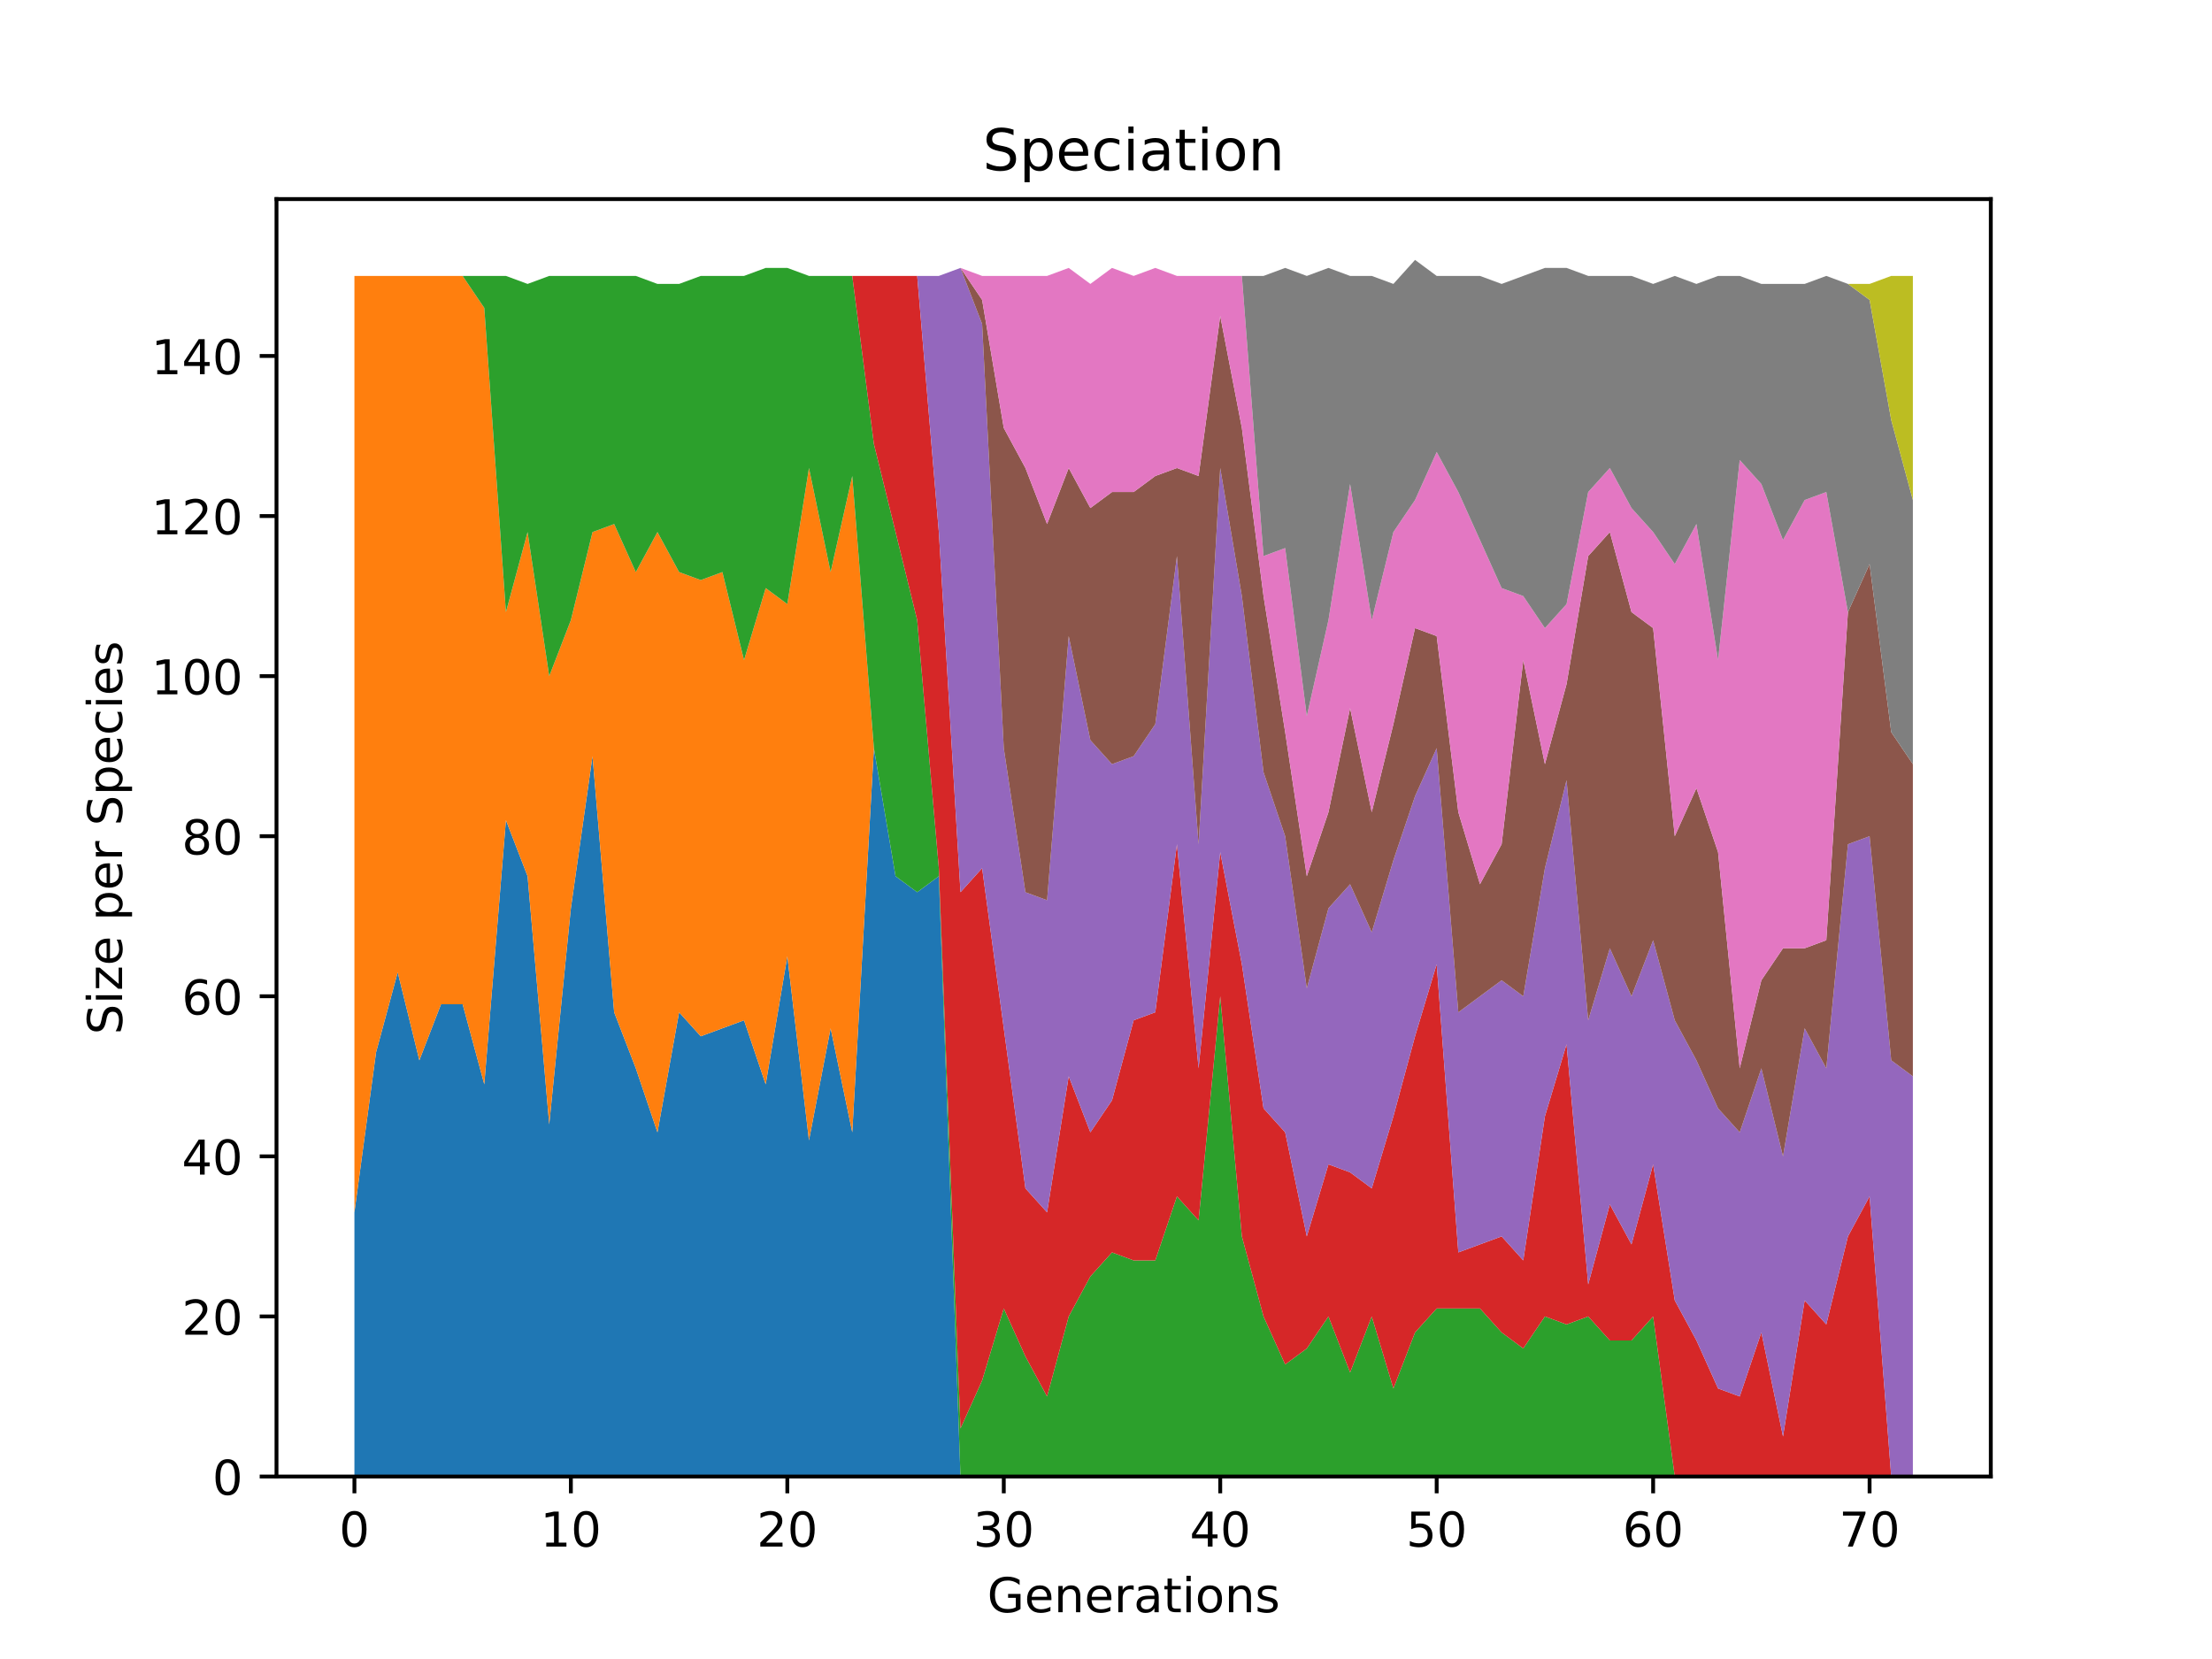 <?xml version="1.0" encoding="utf-8" standalone="no"?>
<!DOCTYPE svg PUBLIC "-//W3C//DTD SVG 1.1//EN"
  "http://www.w3.org/Graphics/SVG/1.1/DTD/svg11.dtd">
<!-- Created with matplotlib (https://matplotlib.org/) -->
<svg height="345.6pt" version="1.1" viewBox="0 0 460.8 345.6" width="460.8pt" xmlns="http://www.w3.org/2000/svg" xmlns:xlink="http://www.w3.org/1999/xlink">
 <defs>
  <style type="text/css">
*{stroke-linecap:butt;stroke-linejoin:round;}
  </style>
 </defs>
 <g id="figure_1">
  <g id="patch_1">
   <path d="M 0 345.6 
L 460.8 345.6 
L 460.8 0 
L 0 0 
z
" style="fill:#ffffff;"/>
  </g>
  <g id="axes_1">
   <g id="patch_2">
    <path d="M 57.6 307.584 
L 414.72 307.584 
L 414.72 41.472 
L 57.6 41.472 
z
" style="fill:#ffffff;"/>
   </g>
   <g id="PolyCollection_1">
    <path clip-path="url(#p5825684cf9)" d="M 73.833 252.561 
L 73.833 307.584 
L 78.342 307.584 
L 82.851 307.584 
L 87.36 307.584 
L 91.869 307.584 
L 96.378 307.584 
L 100.887 307.584 
L 105.396 307.584 
L 109.905 307.584 
L 114.415 307.584 
L 118.924 307.584 
L 123.433 307.584 
L 127.942 307.584 
L 132.451 307.584 
L 136.96 307.584 
L 141.469 307.584 
L 145.978 307.584 
L 150.487 307.584 
L 154.996 307.584 
L 159.505 307.584 
L 164.015 307.584 
L 168.524 307.584 
L 173.033 307.584 
L 177.542 307.584 
L 182.051 307.584 
L 186.56 307.584 
L 191.069 307.584 
L 195.578 307.584 
L 200.087 307.584 
L 204.596 307.584 
L 209.105 307.584 
L 213.615 307.584 
L 218.124 307.584 
L 222.633 307.584 
L 227.142 307.584 
L 231.651 307.584 
L 236.16 307.584 
L 240.669 307.584 
L 245.178 307.584 
L 249.687 307.584 
L 254.196 307.584 
L 258.705 307.584 
L 263.215 307.584 
L 267.724 307.584 
L 272.233 307.584 
L 276.742 307.584 
L 281.251 307.584 
L 285.76 307.584 
L 290.269 307.584 
L 294.778 307.584 
L 299.287 307.584 
L 303.796 307.584 
L 308.305 307.584 
L 312.815 307.584 
L 317.324 307.584 
L 321.833 307.584 
L 326.342 307.584 
L 330.851 307.584 
L 335.36 307.584 
L 339.869 307.584 
L 344.378 307.584 
L 348.887 307.584 
L 353.396 307.584 
L 357.905 307.584 
L 362.415 307.584 
L 366.924 307.584 
L 371.433 307.584 
L 375.942 307.584 
L 380.451 307.584 
L 384.96 307.584 
L 389.469 307.584 
L 393.978 307.584 
L 398.487 307.584 
L 398.487 307.584 
L 398.487 307.584 
L 393.978 307.584 
L 389.469 307.584 
L 384.96 307.584 
L 380.451 307.584 
L 375.942 307.584 
L 371.433 307.584 
L 366.924 307.584 
L 362.415 307.584 
L 357.905 307.584 
L 353.396 307.584 
L 348.887 307.584 
L 344.378 307.584 
L 339.869 307.584 
L 335.36 307.584 
L 330.851 307.584 
L 326.342 307.584 
L 321.833 307.584 
L 317.324 307.584 
L 312.815 307.584 
L 308.305 307.584 
L 303.796 307.584 
L 299.287 307.584 
L 294.778 307.584 
L 290.269 307.584 
L 285.76 307.584 
L 281.251 307.584 
L 276.742 307.584 
L 272.233 307.584 
L 267.724 307.584 
L 263.215 307.584 
L 258.705 307.584 
L 254.196 307.584 
L 249.687 307.584 
L 245.178 307.584 
L 240.669 307.584 
L 236.16 307.584 
L 231.651 307.584 
L 227.142 307.584 
L 222.633 307.584 
L 218.124 307.584 
L 213.615 307.584 
L 209.105 307.584 
L 204.596 307.584 
L 200.087 307.584 
L 195.578 182.531 
L 191.069 185.866 
L 186.56 182.531 
L 182.051 155.853 
L 177.542 235.887 
L 173.033 214.211 
L 168.524 237.555 
L 164.015 199.205 
L 159.505 225.883 
L 154.996 212.544 
L 150.487 214.211 
L 145.978 215.879 
L 141.469 210.877 
L 136.96 235.887 
L 132.451 222.548 
L 127.942 210.877 
L 123.433 157.521 
L 118.924 189.201 
L 114.415 234.22 
L 109.905 182.531 
L 105.396 170.86 
L 100.887 225.883 
L 96.378 209.209 
L 91.869 209.209 
L 87.36 220.881 
L 82.851 202.54 
L 78.342 219.213 
L 73.833 252.561 
z
" style="fill:#1f77b4;"/>
   </g>
   <g id="PolyCollection_2">
    <path clip-path="url(#p5825684cf9)" d="M 73.833 57.479 
L 73.833 252.561 
L 78.342 219.213 
L 82.851 202.54 
L 87.36 220.881 
L 91.869 209.209 
L 96.378 209.209 
L 100.887 225.883 
L 105.396 170.86 
L 109.905 182.531 
L 114.415 234.22 
L 118.924 189.201 
L 123.433 157.521 
L 127.942 210.877 
L 132.451 222.548 
L 136.96 235.887 
L 141.469 210.877 
L 145.978 215.879 
L 150.487 214.211 
L 154.996 212.544 
L 159.505 225.883 
L 164.015 199.205 
L 168.524 237.555 
L 173.033 214.211 
L 177.542 235.887 
L 182.051 155.853 
L 186.56 182.531 
L 191.069 185.866 
L 195.578 182.531 
L 200.087 307.584 
L 204.596 307.584 
L 209.105 307.584 
L 213.615 307.584 
L 218.124 307.584 
L 222.633 307.584 
L 227.142 307.584 
L 231.651 307.584 
L 236.16 307.584 
L 240.669 307.584 
L 245.178 307.584 
L 249.687 307.584 
L 254.196 307.584 
L 258.705 307.584 
L 263.215 307.584 
L 267.724 307.584 
L 272.233 307.584 
L 276.742 307.584 
L 281.251 307.584 
L 285.76 307.584 
L 290.269 307.584 
L 294.778 307.584 
L 299.287 307.584 
L 303.796 307.584 
L 308.305 307.584 
L 312.815 307.584 
L 317.324 307.584 
L 321.833 307.584 
L 326.342 307.584 
L 330.851 307.584 
L 335.36 307.584 
L 339.869 307.584 
L 344.378 307.584 
L 348.887 307.584 
L 353.396 307.584 
L 357.905 307.584 
L 362.415 307.584 
L 366.924 307.584 
L 371.433 307.584 
L 375.942 307.584 
L 380.451 307.584 
L 384.96 307.584 
L 389.469 307.584 
L 393.978 307.584 
L 398.487 307.584 
L 398.487 307.584 
L 398.487 307.584 
L 393.978 307.584 
L 389.469 307.584 
L 384.96 307.584 
L 380.451 307.584 
L 375.942 307.584 
L 371.433 307.584 
L 366.924 307.584 
L 362.415 307.584 
L 357.905 307.584 
L 353.396 307.584 
L 348.887 307.584 
L 344.378 307.584 
L 339.869 307.584 
L 335.36 307.584 
L 330.851 307.584 
L 326.342 307.584 
L 321.833 307.584 
L 317.324 307.584 
L 312.815 307.584 
L 308.305 307.584 
L 303.796 307.584 
L 299.287 307.584 
L 294.778 307.584 
L 290.269 307.584 
L 285.76 307.584 
L 281.251 307.584 
L 276.742 307.584 
L 272.233 307.584 
L 267.724 307.584 
L 263.215 307.584 
L 258.705 307.584 
L 254.196 307.584 
L 249.687 307.584 
L 245.178 307.584 
L 240.669 307.584 
L 236.16 307.584 
L 231.651 307.584 
L 227.142 307.584 
L 222.633 307.584 
L 218.124 307.584 
L 213.615 307.584 
L 209.105 307.584 
L 204.596 307.584 
L 200.087 307.584 
L 195.578 182.531 
L 191.069 185.866 
L 186.56 182.531 
L 182.051 155.853 
L 177.542 99.163 
L 173.033 119.171 
L 168.524 97.496 
L 164.015 125.841 
L 159.505 122.506 
L 154.996 137.512 
L 150.487 119.171 
L 145.978 120.839 
L 141.469 119.171 
L 136.96 110.835 
L 132.451 119.171 
L 127.942 109.167 
L 123.433 110.835 
L 118.924 129.176 
L 114.415 140.847 
L 109.905 110.835 
L 105.396 127.508 
L 100.887 64.148 
L 96.378 57.479 
L 91.869 57.479 
L 87.36 57.479 
L 82.851 57.479 
L 78.342 57.479 
L 73.833 57.479 
z
" style="fill:#ff7f0e;"/>
   </g>
   <g id="PolyCollection_3">
    <path clip-path="url(#p5825684cf9)" d="M 73.833 57.479 
L 73.833 57.479 
L 78.342 57.479 
L 82.851 57.479 
L 87.36 57.479 
L 91.869 57.479 
L 96.378 57.479 
L 100.887 64.148 
L 105.396 127.508 
L 109.905 110.835 
L 114.415 140.847 
L 118.924 129.176 
L 123.433 110.835 
L 127.942 109.167 
L 132.451 119.171 
L 136.96 110.835 
L 141.469 119.171 
L 145.978 120.839 
L 150.487 119.171 
L 154.996 137.512 
L 159.505 122.506 
L 164.015 125.841 
L 168.524 97.496 
L 173.033 119.171 
L 177.542 99.163 
L 182.051 155.853 
L 186.56 182.531 
L 191.069 185.866 
L 195.578 182.531 
L 200.087 307.584 
L 204.596 307.584 
L 209.105 307.584 
L 213.615 307.584 
L 218.124 307.584 
L 222.633 307.584 
L 227.142 307.584 
L 231.651 307.584 
L 236.16 307.584 
L 240.669 307.584 
L 245.178 307.584 
L 249.687 307.584 
L 254.196 307.584 
L 258.705 307.584 
L 263.215 307.584 
L 267.724 307.584 
L 272.233 307.584 
L 276.742 307.584 
L 281.251 307.584 
L 285.76 307.584 
L 290.269 307.584 
L 294.778 307.584 
L 299.287 307.584 
L 303.796 307.584 
L 308.305 307.584 
L 312.815 307.584 
L 317.324 307.584 
L 321.833 307.584 
L 326.342 307.584 
L 330.851 307.584 
L 335.36 307.584 
L 339.869 307.584 
L 344.378 307.584 
L 348.887 307.584 
L 353.396 307.584 
L 357.905 307.584 
L 362.415 307.584 
L 366.924 307.584 
L 371.433 307.584 
L 375.942 307.584 
L 380.451 307.584 
L 384.96 307.584 
L 389.469 307.584 
L 393.978 307.584 
L 398.487 307.584 
L 398.487 307.584 
L 398.487 307.584 
L 393.978 307.584 
L 389.469 307.584 
L 384.96 307.584 
L 380.451 307.584 
L 375.942 307.584 
L 371.433 307.584 
L 366.924 307.584 
L 362.415 307.584 
L 357.905 307.584 
L 353.396 307.584 
L 348.887 307.584 
L 344.378 274.237 
L 339.869 279.239 
L 335.36 279.239 
L 330.851 274.237 
L 326.342 275.904 
L 321.833 274.237 
L 317.324 280.906 
L 312.815 277.571 
L 308.305 272.569 
L 303.796 272.569 
L 299.287 272.569 
L 294.778 277.571 
L 290.269 289.243 
L 285.76 274.237 
L 281.251 285.908 
L 276.742 274.237 
L 272.233 280.906 
L 267.724 284.241 
L 263.215 274.237 
L 258.705 257.563 
L 254.196 207.542 
L 249.687 254.228 
L 245.178 249.226 
L 240.669 262.565 
L 236.16 262.565 
L 231.651 260.898 
L 227.142 265.9 
L 222.633 274.237 
L 218.124 290.91 
L 213.615 282.573 
L 209.105 272.569 
L 204.596 287.576 
L 200.087 297.58 
L 195.578 180.864 
L 191.069 129.176 
L 186.56 110.835 
L 182.051 92.493 
L 177.542 57.479 
L 173.033 57.479 
L 168.524 57.479 
L 164.015 55.811 
L 159.505 55.811 
L 154.996 57.479 
L 150.487 57.479 
L 145.978 57.479 
L 141.469 59.146 
L 136.96 59.146 
L 132.451 57.479 
L 127.942 57.479 
L 123.433 57.479 
L 118.924 57.479 
L 114.415 57.479 
L 109.905 59.146 
L 105.396 57.479 
L 100.887 57.479 
L 96.378 57.479 
L 91.869 57.479 
L 87.36 57.479 
L 82.851 57.479 
L 78.342 57.479 
L 73.833 57.479 
z
" style="fill:#2ca02c;"/>
   </g>
   <g id="PolyCollection_4">
    <path clip-path="url(#p5825684cf9)" d="M 73.833 57.479 
L 73.833 57.479 
L 78.342 57.479 
L 82.851 57.479 
L 87.36 57.479 
L 91.869 57.479 
L 96.378 57.479 
L 100.887 57.479 
L 105.396 57.479 
L 109.905 59.146 
L 114.415 57.479 
L 118.924 57.479 
L 123.433 57.479 
L 127.942 57.479 
L 132.451 57.479 
L 136.96 59.146 
L 141.469 59.146 
L 145.978 57.479 
L 150.487 57.479 
L 154.996 57.479 
L 159.505 55.811 
L 164.015 55.811 
L 168.524 57.479 
L 173.033 57.479 
L 177.542 57.479 
L 182.051 92.493 
L 186.56 110.835 
L 191.069 129.176 
L 195.578 180.864 
L 200.087 297.58 
L 204.596 287.576 
L 209.105 272.569 
L 213.615 282.573 
L 218.124 290.91 
L 222.633 274.237 
L 227.142 265.9 
L 231.651 260.898 
L 236.16 262.565 
L 240.669 262.565 
L 245.178 249.226 
L 249.687 254.228 
L 254.196 207.542 
L 258.705 257.563 
L 263.215 274.237 
L 267.724 284.241 
L 272.233 280.906 
L 276.742 274.237 
L 281.251 285.908 
L 285.76 274.237 
L 290.269 289.243 
L 294.778 277.571 
L 299.287 272.569 
L 303.796 272.569 
L 308.305 272.569 
L 312.815 277.571 
L 317.324 280.906 
L 321.833 274.237 
L 326.342 275.904 
L 330.851 274.237 
L 335.36 279.239 
L 339.869 279.239 
L 344.378 274.237 
L 348.887 307.584 
L 353.396 307.584 
L 357.905 307.584 
L 362.415 307.584 
L 366.924 307.584 
L 371.433 307.584 
L 375.942 307.584 
L 380.451 307.584 
L 384.96 307.584 
L 389.469 307.584 
L 393.978 307.584 
L 398.487 307.584 
L 398.487 307.584 
L 398.487 307.584 
L 393.978 307.584 
L 389.469 249.226 
L 384.96 257.563 
L 380.451 275.904 
L 375.942 270.902 
L 371.433 299.247 
L 366.924 277.571 
L 362.415 290.91 
L 357.905 289.243 
L 353.396 279.239 
L 348.887 270.902 
L 344.378 242.557 
L 339.869 259.23 
L 335.36 250.893 
L 330.851 267.567 
L 326.342 217.546 
L 321.833 232.552 
L 317.324 262.565 
L 312.815 257.563 
L 308.305 259.23 
L 303.796 260.898 
L 299.287 200.872 
L 294.778 215.879 
L 290.269 232.552 
L 285.76 247.559 
L 281.251 244.224 
L 276.742 242.557 
L 272.233 257.563 
L 267.724 235.887 
L 263.215 230.885 
L 258.705 200.872 
L 254.196 177.529 
L 249.687 222.548 
L 245.178 175.862 
L 240.669 210.877 
L 236.16 212.544 
L 231.651 229.218 
L 227.142 235.887 
L 222.633 224.216 
L 218.124 252.561 
L 213.615 247.559 
L 209.105 214.211 
L 204.596 180.864 
L 200.087 185.866 
L 195.578 110.835 
L 191.069 57.479 
L 186.56 57.479 
L 182.051 57.479 
L 177.542 57.479 
L 173.033 57.479 
L 168.524 57.479 
L 164.015 55.811 
L 159.505 55.811 
L 154.996 57.479 
L 150.487 57.479 
L 145.978 57.479 
L 141.469 59.146 
L 136.96 59.146 
L 132.451 57.479 
L 127.942 57.479 
L 123.433 57.479 
L 118.924 57.479 
L 114.415 57.479 
L 109.905 59.146 
L 105.396 57.479 
L 100.887 57.479 
L 96.378 57.479 
L 91.869 57.479 
L 87.36 57.479 
L 82.851 57.479 
L 78.342 57.479 
L 73.833 57.479 
z
" style="fill:#d62728;"/>
   </g>
   <g id="PolyCollection_5">
    <path clip-path="url(#p5825684cf9)" d="M 73.833 57.479 
L 73.833 57.479 
L 78.342 57.479 
L 82.851 57.479 
L 87.36 57.479 
L 91.869 57.479 
L 96.378 57.479 
L 100.887 57.479 
L 105.396 57.479 
L 109.905 59.146 
L 114.415 57.479 
L 118.924 57.479 
L 123.433 57.479 
L 127.942 57.479 
L 132.451 57.479 
L 136.96 59.146 
L 141.469 59.146 
L 145.978 57.479 
L 150.487 57.479 
L 154.996 57.479 
L 159.505 55.811 
L 164.015 55.811 
L 168.524 57.479 
L 173.033 57.479 
L 177.542 57.479 
L 182.051 57.479 
L 186.56 57.479 
L 191.069 57.479 
L 195.578 110.835 
L 200.087 185.866 
L 204.596 180.864 
L 209.105 214.211 
L 213.615 247.559 
L 218.124 252.561 
L 222.633 224.216 
L 227.142 235.887 
L 231.651 229.218 
L 236.16 212.544 
L 240.669 210.877 
L 245.178 175.862 
L 249.687 222.548 
L 254.196 177.529 
L 258.705 200.872 
L 263.215 230.885 
L 267.724 235.887 
L 272.233 257.563 
L 276.742 242.557 
L 281.251 244.224 
L 285.76 247.559 
L 290.269 232.552 
L 294.778 215.879 
L 299.287 200.872 
L 303.796 260.898 
L 308.305 259.23 
L 312.815 257.563 
L 317.324 262.565 
L 321.833 232.552 
L 326.342 217.546 
L 330.851 267.567 
L 335.36 250.893 
L 339.869 259.23 
L 344.378 242.557 
L 348.887 270.902 
L 353.396 279.239 
L 357.905 289.243 
L 362.415 290.91 
L 366.924 277.571 
L 371.433 299.247 
L 375.942 270.902 
L 380.451 275.904 
L 384.96 257.563 
L 389.469 249.226 
L 393.978 307.584 
L 398.487 307.584 
L 398.487 224.216 
L 398.487 224.216 
L 393.978 220.881 
L 389.469 174.195 
L 384.96 175.862 
L 380.451 222.548 
L 375.942 214.211 
L 371.433 240.889 
L 366.924 222.548 
L 362.415 235.887 
L 357.905 230.885 
L 353.396 220.881 
L 348.887 212.544 
L 344.378 195.87 
L 339.869 207.542 
L 335.36 197.538 
L 330.851 212.544 
L 326.342 162.523 
L 321.833 180.864 
L 317.324 207.542 
L 312.815 204.207 
L 308.305 207.542 
L 303.796 210.877 
L 299.287 155.853 
L 294.778 165.858 
L 290.269 179.197 
L 285.76 194.203 
L 281.251 184.199 
L 276.742 189.201 
L 272.233 205.875 
L 267.724 174.195 
L 263.215 160.856 
L 258.705 124.173 
L 254.196 97.496 
L 249.687 175.862 
L 245.178 115.837 
L 240.669 150.851 
L 236.16 157.521 
L 231.651 159.188 
L 227.142 154.186 
L 222.633 132.51 
L 218.124 187.533 
L 213.615 185.866 
L 209.105 155.853 
L 204.596 67.483 
L 200.087 55.811 
L 195.578 57.479 
L 191.069 57.479 
L 186.56 57.479 
L 182.051 57.479 
L 177.542 57.479 
L 173.033 57.479 
L 168.524 57.479 
L 164.015 55.811 
L 159.505 55.811 
L 154.996 57.479 
L 150.487 57.479 
L 145.978 57.479 
L 141.469 59.146 
L 136.96 59.146 
L 132.451 57.479 
L 127.942 57.479 
L 123.433 57.479 
L 118.924 57.479 
L 114.415 57.479 
L 109.905 59.146 
L 105.396 57.479 
L 100.887 57.479 
L 96.378 57.479 
L 91.869 57.479 
L 87.36 57.479 
L 82.851 57.479 
L 78.342 57.479 
L 73.833 57.479 
z
" style="fill:#9467bd;"/>
   </g>
   <g id="PolyCollection_6">
    <path clip-path="url(#p5825684cf9)" d="M 73.833 57.479 
L 73.833 57.479 
L 78.342 57.479 
L 82.851 57.479 
L 87.36 57.479 
L 91.869 57.479 
L 96.378 57.479 
L 100.887 57.479 
L 105.396 57.479 
L 109.905 59.146 
L 114.415 57.479 
L 118.924 57.479 
L 123.433 57.479 
L 127.942 57.479 
L 132.451 57.479 
L 136.96 59.146 
L 141.469 59.146 
L 145.978 57.479 
L 150.487 57.479 
L 154.996 57.479 
L 159.505 55.811 
L 164.015 55.811 
L 168.524 57.479 
L 173.033 57.479 
L 177.542 57.479 
L 182.051 57.479 
L 186.56 57.479 
L 191.069 57.479 
L 195.578 57.479 
L 200.087 55.811 
L 204.596 67.483 
L 209.105 155.853 
L 213.615 185.866 
L 218.124 187.533 
L 222.633 132.51 
L 227.142 154.186 
L 231.651 159.188 
L 236.16 157.521 
L 240.669 150.851 
L 245.178 115.837 
L 249.687 175.862 
L 254.196 97.496 
L 258.705 124.173 
L 263.215 160.856 
L 267.724 174.195 
L 272.233 205.875 
L 276.742 189.201 
L 281.251 184.199 
L 285.76 194.203 
L 290.269 179.197 
L 294.778 165.858 
L 299.287 155.853 
L 303.796 210.877 
L 308.305 207.542 
L 312.815 204.207 
L 317.324 207.542 
L 321.833 180.864 
L 326.342 162.523 
L 330.851 212.544 
L 335.36 197.538 
L 339.869 207.542 
L 344.378 195.87 
L 348.887 212.544 
L 353.396 220.881 
L 357.905 230.885 
L 362.415 235.887 
L 366.924 222.548 
L 371.433 240.889 
L 375.942 214.211 
L 380.451 222.548 
L 384.96 175.862 
L 389.469 174.195 
L 393.978 220.881 
L 398.487 224.216 
L 398.487 159.188 
L 398.487 159.188 
L 393.978 152.519 
L 389.469 117.504 
L 384.96 127.508 
L 380.451 195.87 
L 375.942 197.538 
L 371.433 197.538 
L 366.924 204.207 
L 362.415 222.548 
L 357.905 177.529 
L 353.396 164.19 
L 348.887 174.195 
L 344.378 130.843 
L 339.869 127.508 
L 335.36 110.835 
L 330.851 115.837 
L 326.342 142.515 
L 321.833 159.188 
L 317.324 137.512 
L 312.815 175.862 
L 308.305 184.199 
L 303.796 169.192 
L 299.287 132.51 
L 294.778 130.843 
L 290.269 150.851 
L 285.76 169.192 
L 281.251 147.517 
L 276.742 169.192 
L 272.233 182.531 
L 267.724 152.519 
L 263.215 124.173 
L 258.705 89.159 
L 254.196 65.816 
L 249.687 99.163 
L 245.178 97.496 
L 240.669 99.163 
L 236.16 102.498 
L 231.651 102.498 
L 227.142 105.832 
L 222.633 97.496 
L 218.124 109.167 
L 213.615 97.496 
L 209.105 89.159 
L 204.596 62.481 
L 200.087 55.811 
L 195.578 57.479 
L 191.069 57.479 
L 186.56 57.479 
L 182.051 57.479 
L 177.542 57.479 
L 173.033 57.479 
L 168.524 57.479 
L 164.015 55.811 
L 159.505 55.811 
L 154.996 57.479 
L 150.487 57.479 
L 145.978 57.479 
L 141.469 59.146 
L 136.96 59.146 
L 132.451 57.479 
L 127.942 57.479 
L 123.433 57.479 
L 118.924 57.479 
L 114.415 57.479 
L 109.905 59.146 
L 105.396 57.479 
L 100.887 57.479 
L 96.378 57.479 
L 91.869 57.479 
L 87.36 57.479 
L 82.851 57.479 
L 78.342 57.479 
L 73.833 57.479 
z
" style="fill:#8c564b;"/>
   </g>
   <g id="PolyCollection_7">
    <path clip-path="url(#p5825684cf9)" d="M 73.833 57.479 
L 73.833 57.479 
L 78.342 57.479 
L 82.851 57.479 
L 87.36 57.479 
L 91.869 57.479 
L 96.378 57.479 
L 100.887 57.479 
L 105.396 57.479 
L 109.905 59.146 
L 114.415 57.479 
L 118.924 57.479 
L 123.433 57.479 
L 127.942 57.479 
L 132.451 57.479 
L 136.96 59.146 
L 141.469 59.146 
L 145.978 57.479 
L 150.487 57.479 
L 154.996 57.479 
L 159.505 55.811 
L 164.015 55.811 
L 168.524 57.479 
L 173.033 57.479 
L 177.542 57.479 
L 182.051 57.479 
L 186.56 57.479 
L 191.069 57.479 
L 195.578 57.479 
L 200.087 55.811 
L 204.596 62.481 
L 209.105 89.159 
L 213.615 97.496 
L 218.124 109.167 
L 222.633 97.496 
L 227.142 105.832 
L 231.651 102.498 
L 236.16 102.498 
L 240.669 99.163 
L 245.178 97.496 
L 249.687 99.163 
L 254.196 65.816 
L 258.705 89.159 
L 263.215 124.173 
L 267.724 152.519 
L 272.233 182.531 
L 276.742 169.192 
L 281.251 147.517 
L 285.76 169.192 
L 290.269 150.851 
L 294.778 130.843 
L 299.287 132.51 
L 303.796 169.192 
L 308.305 184.199 
L 312.815 175.862 
L 317.324 137.512 
L 321.833 159.188 
L 326.342 142.515 
L 330.851 115.837 
L 335.36 110.835 
L 339.869 127.508 
L 344.378 130.843 
L 348.887 174.195 
L 353.396 164.19 
L 357.905 177.529 
L 362.415 222.548 
L 366.924 204.207 
L 371.433 197.538 
L 375.942 197.538 
L 380.451 195.87 
L 384.96 127.508 
L 389.469 117.504 
L 393.978 152.519 
L 398.487 159.188 
L 398.487 159.188 
L 398.487 159.188 
L 393.978 152.519 
L 389.469 117.504 
L 384.96 127.508 
L 380.451 102.498 
L 375.942 104.165 
L 371.433 112.502 
L 366.924 100.83 
L 362.415 95.828 
L 357.905 137.512 
L 353.396 109.167 
L 348.887 117.504 
L 344.378 110.835 
L 339.869 105.832 
L 335.36 97.496 
L 330.851 102.498 
L 326.342 125.841 
L 321.833 130.843 
L 317.324 124.173 
L 312.815 122.506 
L 308.305 112.502 
L 303.796 102.498 
L 299.287 94.161 
L 294.778 104.165 
L 290.269 110.835 
L 285.76 129.176 
L 281.251 100.83 
L 276.742 129.176 
L 272.233 149.184 
L 267.724 114.169 
L 263.215 115.837 
L 258.705 57.479 
L 254.196 57.479 
L 249.687 57.479 
L 245.178 57.479 
L 240.669 55.811 
L 236.16 57.479 
L 231.651 55.811 
L 227.142 59.146 
L 222.633 55.811 
L 218.124 57.479 
L 213.615 57.479 
L 209.105 57.479 
L 204.596 57.479 
L 200.087 55.811 
L 195.578 57.479 
L 191.069 57.479 
L 186.56 57.479 
L 182.051 57.479 
L 177.542 57.479 
L 173.033 57.479 
L 168.524 57.479 
L 164.015 55.811 
L 159.505 55.811 
L 154.996 57.479 
L 150.487 57.479 
L 145.978 57.479 
L 141.469 59.146 
L 136.96 59.146 
L 132.451 57.479 
L 127.942 57.479 
L 123.433 57.479 
L 118.924 57.479 
L 114.415 57.479 
L 109.905 59.146 
L 105.396 57.479 
L 100.887 57.479 
L 96.378 57.479 
L 91.869 57.479 
L 87.36 57.479 
L 82.851 57.479 
L 78.342 57.479 
L 73.833 57.479 
z
" style="fill:#e377c2;"/>
   </g>
   <g id="PolyCollection_8">
    <path clip-path="url(#p5825684cf9)" d="M 73.833 57.479 
L 73.833 57.479 
L 78.342 57.479 
L 82.851 57.479 
L 87.36 57.479 
L 91.869 57.479 
L 96.378 57.479 
L 100.887 57.479 
L 105.396 57.479 
L 109.905 59.146 
L 114.415 57.479 
L 118.924 57.479 
L 123.433 57.479 
L 127.942 57.479 
L 132.451 57.479 
L 136.96 59.146 
L 141.469 59.146 
L 145.978 57.479 
L 150.487 57.479 
L 154.996 57.479 
L 159.505 55.811 
L 164.015 55.811 
L 168.524 57.479 
L 173.033 57.479 
L 177.542 57.479 
L 182.051 57.479 
L 186.56 57.479 
L 191.069 57.479 
L 195.578 57.479 
L 200.087 55.811 
L 204.596 57.479 
L 209.105 57.479 
L 213.615 57.479 
L 218.124 57.479 
L 222.633 55.811 
L 227.142 59.146 
L 231.651 55.811 
L 236.16 57.479 
L 240.669 55.811 
L 245.178 57.479 
L 249.687 57.479 
L 254.196 57.479 
L 258.705 57.479 
L 263.215 115.837 
L 267.724 114.169 
L 272.233 149.184 
L 276.742 129.176 
L 281.251 100.83 
L 285.76 129.176 
L 290.269 110.835 
L 294.778 104.165 
L 299.287 94.161 
L 303.796 102.498 
L 308.305 112.502 
L 312.815 122.506 
L 317.324 124.173 
L 321.833 130.843 
L 326.342 125.841 
L 330.851 102.498 
L 335.36 97.496 
L 339.869 105.832 
L 344.378 110.835 
L 348.887 117.504 
L 353.396 109.167 
L 357.905 137.512 
L 362.415 95.828 
L 366.924 100.83 
L 371.433 112.502 
L 375.942 104.165 
L 380.451 102.498 
L 384.96 127.508 
L 389.469 117.504 
L 393.978 152.519 
L 398.487 159.188 
L 398.487 104.165 
L 398.487 104.165 
L 393.978 87.491 
L 389.469 62.481 
L 384.96 59.146 
L 380.451 57.479 
L 375.942 59.146 
L 371.433 59.146 
L 366.924 59.146 
L 362.415 57.479 
L 357.905 57.479 
L 353.396 59.146 
L 348.887 57.479 
L 344.378 59.146 
L 339.869 57.479 
L 335.36 57.479 
L 330.851 57.479 
L 326.342 55.811 
L 321.833 55.811 
L 317.324 57.479 
L 312.815 59.146 
L 308.305 57.479 
L 303.796 57.479 
L 299.287 57.479 
L 294.778 54.144 
L 290.269 59.146 
L 285.76 57.479 
L 281.251 57.479 
L 276.742 55.811 
L 272.233 57.479 
L 267.724 55.811 
L 263.215 57.479 
L 258.705 57.479 
L 254.196 57.479 
L 249.687 57.479 
L 245.178 57.479 
L 240.669 55.811 
L 236.16 57.479 
L 231.651 55.811 
L 227.142 59.146 
L 222.633 55.811 
L 218.124 57.479 
L 213.615 57.479 
L 209.105 57.479 
L 204.596 57.479 
L 200.087 55.811 
L 195.578 57.479 
L 191.069 57.479 
L 186.56 57.479 
L 182.051 57.479 
L 177.542 57.479 
L 173.033 57.479 
L 168.524 57.479 
L 164.015 55.811 
L 159.505 55.811 
L 154.996 57.479 
L 150.487 57.479 
L 145.978 57.479 
L 141.469 59.146 
L 136.96 59.146 
L 132.451 57.479 
L 127.942 57.479 
L 123.433 57.479 
L 118.924 57.479 
L 114.415 57.479 
L 109.905 59.146 
L 105.396 57.479 
L 100.887 57.479 
L 96.378 57.479 
L 91.869 57.479 
L 87.36 57.479 
L 82.851 57.479 
L 78.342 57.479 
L 73.833 57.479 
z
" style="fill:#7f7f7f;"/>
   </g>
   <g id="PolyCollection_9">
    <path clip-path="url(#p5825684cf9)" d="M 73.833 57.479 
L 73.833 57.479 
L 78.342 57.479 
L 82.851 57.479 
L 87.36 57.479 
L 91.869 57.479 
L 96.378 57.479 
L 100.887 57.479 
L 105.396 57.479 
L 109.905 59.146 
L 114.415 57.479 
L 118.924 57.479 
L 123.433 57.479 
L 127.942 57.479 
L 132.451 57.479 
L 136.96 59.146 
L 141.469 59.146 
L 145.978 57.479 
L 150.487 57.479 
L 154.996 57.479 
L 159.505 55.811 
L 164.015 55.811 
L 168.524 57.479 
L 173.033 57.479 
L 177.542 57.479 
L 182.051 57.479 
L 186.56 57.479 
L 191.069 57.479 
L 195.578 57.479 
L 200.087 55.811 
L 204.596 57.479 
L 209.105 57.479 
L 213.615 57.479 
L 218.124 57.479 
L 222.633 55.811 
L 227.142 59.146 
L 231.651 55.811 
L 236.16 57.479 
L 240.669 55.811 
L 245.178 57.479 
L 249.687 57.479 
L 254.196 57.479 
L 258.705 57.479 
L 263.215 57.479 
L 267.724 55.811 
L 272.233 57.479 
L 276.742 55.811 
L 281.251 57.479 
L 285.76 57.479 
L 290.269 59.146 
L 294.778 54.144 
L 299.287 57.479 
L 303.796 57.479 
L 308.305 57.479 
L 312.815 59.146 
L 317.324 57.479 
L 321.833 55.811 
L 326.342 55.811 
L 330.851 57.479 
L 335.36 57.479 
L 339.869 57.479 
L 344.378 59.146 
L 348.887 57.479 
L 353.396 59.146 
L 357.905 57.479 
L 362.415 57.479 
L 366.924 59.146 
L 371.433 59.146 
L 375.942 59.146 
L 380.451 57.479 
L 384.96 59.146 
L 389.469 62.481 
L 393.978 87.491 
L 398.487 104.165 
L 398.487 57.479 
L 398.487 57.479 
L 393.978 57.479 
L 389.469 59.146 
L 384.96 59.146 
L 380.451 57.479 
L 375.942 59.146 
L 371.433 59.146 
L 366.924 59.146 
L 362.415 57.479 
L 357.905 57.479 
L 353.396 59.146 
L 348.887 57.479 
L 344.378 59.146 
L 339.869 57.479 
L 335.36 57.479 
L 330.851 57.479 
L 326.342 55.811 
L 321.833 55.811 
L 317.324 57.479 
L 312.815 59.146 
L 308.305 57.479 
L 303.796 57.479 
L 299.287 57.479 
L 294.778 54.144 
L 290.269 59.146 
L 285.76 57.479 
L 281.251 57.479 
L 276.742 55.811 
L 272.233 57.479 
L 267.724 55.811 
L 263.215 57.479 
L 258.705 57.479 
L 254.196 57.479 
L 249.687 57.479 
L 245.178 57.479 
L 240.669 55.811 
L 236.16 57.479 
L 231.651 55.811 
L 227.142 59.146 
L 222.633 55.811 
L 218.124 57.479 
L 213.615 57.479 
L 209.105 57.479 
L 204.596 57.479 
L 200.087 55.811 
L 195.578 57.479 
L 191.069 57.479 
L 186.56 57.479 
L 182.051 57.479 
L 177.542 57.479 
L 173.033 57.479 
L 168.524 57.479 
L 164.015 55.811 
L 159.505 55.811 
L 154.996 57.479 
L 150.487 57.479 
L 145.978 57.479 
L 141.469 59.146 
L 136.96 59.146 
L 132.451 57.479 
L 127.942 57.479 
L 123.433 57.479 
L 118.924 57.479 
L 114.415 57.479 
L 109.905 59.146 
L 105.396 57.479 
L 100.887 57.479 
L 96.378 57.479 
L 91.869 57.479 
L 87.36 57.479 
L 82.851 57.479 
L 78.342 57.479 
L 73.833 57.479 
z
" style="fill:#bcbd22;"/>
   </g>
   <g id="matplotlib.axis_1">
    <g id="xtick_1">
     <g id="line2d_1">
      <defs>
       <path d="M 0 0 
L 0 3.5 
" id="m98fc334a44" style="stroke:#000000;stroke-width:0.8;"/>
      </defs>
      <g>
       <use style="stroke:#000000;stroke-width:0.8;" x="73.833" xlink:href="#m98fc334a44" y="307.584"/>
      </g>
     </g>
     <g id="text_1">
      <!-- 0 -->
      <defs>
       <path d="M 31.781 66.406 
Q 24.172 66.406 20.328 58.906 
Q 16.5 51.422 16.5 36.375 
Q 16.5 21.391 20.328 13.891 
Q 24.172 6.391 31.781 6.391 
Q 39.453 6.391 43.281 13.891 
Q 47.125 21.391 47.125 36.375 
Q 47.125 51.422 43.281 58.906 
Q 39.453 66.406 31.781 66.406 
z
M 31.781 74.219 
Q 44.047 74.219 50.516 64.516 
Q 56.984 54.828 56.984 36.375 
Q 56.984 17.969 50.516 8.266 
Q 44.047 -1.422 31.781 -1.422 
Q 19.531 -1.422 13.062 8.266 
Q 6.594 17.969 6.594 36.375 
Q 6.594 54.828 13.062 64.516 
Q 19.531 74.219 31.781 74.219 
z
" id="DejaVuSans-48"/>
      </defs>
      <g transform="translate(70.651 322.182)scale(0.1 -0.1)">
       <use xlink:href="#DejaVuSans-48"/>
      </g>
     </g>
    </g>
    <g id="xtick_2">
     <g id="line2d_2">
      <g>
       <use style="stroke:#000000;stroke-width:0.8;" x="118.924" xlink:href="#m98fc334a44" y="307.584"/>
      </g>
     </g>
     <g id="text_2">
      <!-- 10 -->
      <defs>
       <path d="M 12.406 8.297 
L 28.516 8.297 
L 28.516 63.922 
L 10.984 60.406 
L 10.984 69.391 
L 28.422 72.906 
L 38.281 72.906 
L 38.281 8.297 
L 54.391 8.297 
L 54.391 0 
L 12.406 0 
z
" id="DejaVuSans-49"/>
      </defs>
      <g transform="translate(112.561 322.182)scale(0.1 -0.1)">
       <use xlink:href="#DejaVuSans-49"/>
       <use x="63.623" xlink:href="#DejaVuSans-48"/>
      </g>
     </g>
    </g>
    <g id="xtick_3">
     <g id="line2d_3">
      <g>
       <use style="stroke:#000000;stroke-width:0.8;" x="164.015" xlink:href="#m98fc334a44" y="307.584"/>
      </g>
     </g>
     <g id="text_3">
      <!-- 20 -->
      <defs>
       <path d="M 19.188 8.297 
L 53.609 8.297 
L 53.609 0 
L 7.328 0 
L 7.328 8.297 
Q 12.938 14.109 22.625 23.891 
Q 32.328 33.688 34.812 36.531 
Q 39.547 41.844 41.422 45.531 
Q 43.312 49.219 43.312 52.781 
Q 43.312 58.594 39.234 62.25 
Q 35.156 65.922 28.609 65.922 
Q 23.969 65.922 18.812 64.312 
Q 13.672 62.703 7.812 59.422 
L 7.812 69.391 
Q 13.766 71.781 18.938 73 
Q 24.125 74.219 28.422 74.219 
Q 39.75 74.219 46.484 68.547 
Q 53.219 62.891 53.219 53.422 
Q 53.219 48.922 51.531 44.891 
Q 49.859 40.875 45.406 35.406 
Q 44.188 33.984 37.641 27.219 
Q 31.109 20.453 19.188 8.297 
z
" id="DejaVuSans-50"/>
      </defs>
      <g transform="translate(157.652 322.182)scale(0.1 -0.1)">
       <use xlink:href="#DejaVuSans-50"/>
       <use x="63.623" xlink:href="#DejaVuSans-48"/>
      </g>
     </g>
    </g>
    <g id="xtick_4">
     <g id="line2d_4">
      <g>
       <use style="stroke:#000000;stroke-width:0.8;" x="209.105" xlink:href="#m98fc334a44" y="307.584"/>
      </g>
     </g>
     <g id="text_4">
      <!-- 30 -->
      <defs>
       <path d="M 40.578 39.312 
Q 47.656 37.797 51.625 33 
Q 55.609 28.219 55.609 21.188 
Q 55.609 10.406 48.188 4.484 
Q 40.766 -1.422 27.094 -1.422 
Q 22.516 -1.422 17.656 -0.516 
Q 12.797 0.391 7.625 2.203 
L 7.625 11.719 
Q 11.719 9.328 16.594 8.109 
Q 21.484 6.891 26.812 6.891 
Q 36.078 6.891 40.938 10.547 
Q 45.797 14.203 45.797 21.188 
Q 45.797 27.641 41.281 31.266 
Q 36.766 34.906 28.719 34.906 
L 20.219 34.906 
L 20.219 43.016 
L 29.109 43.016 
Q 36.375 43.016 40.234 45.922 
Q 44.094 48.828 44.094 54.297 
Q 44.094 59.906 40.109 62.906 
Q 36.141 65.922 28.719 65.922 
Q 24.656 65.922 20.016 65.031 
Q 15.375 64.156 9.812 62.312 
L 9.812 71.094 
Q 15.438 72.656 20.344 73.438 
Q 25.25 74.219 29.594 74.219 
Q 40.828 74.219 47.359 69.109 
Q 53.906 64.016 53.906 55.328 
Q 53.906 49.266 50.438 45.094 
Q 46.969 40.922 40.578 39.312 
z
" id="DejaVuSans-51"/>
      </defs>
      <g transform="translate(202.743 322.182)scale(0.1 -0.1)">
       <use xlink:href="#DejaVuSans-51"/>
       <use x="63.623" xlink:href="#DejaVuSans-48"/>
      </g>
     </g>
    </g>
    <g id="xtick_5">
     <g id="line2d_5">
      <g>
       <use style="stroke:#000000;stroke-width:0.8;" x="254.196" xlink:href="#m98fc334a44" y="307.584"/>
      </g>
     </g>
     <g id="text_5">
      <!-- 40 -->
      <defs>
       <path d="M 37.797 64.312 
L 12.891 25.391 
L 37.797 25.391 
z
M 35.203 72.906 
L 47.609 72.906 
L 47.609 25.391 
L 58.016 25.391 
L 58.016 17.188 
L 47.609 17.188 
L 47.609 0 
L 37.797 0 
L 37.797 17.188 
L 4.891 17.188 
L 4.891 26.703 
z
" id="DejaVuSans-52"/>
      </defs>
      <g transform="translate(247.834 322.182)scale(0.1 -0.1)">
       <use xlink:href="#DejaVuSans-52"/>
       <use x="63.623" xlink:href="#DejaVuSans-48"/>
      </g>
     </g>
    </g>
    <g id="xtick_6">
     <g id="line2d_6">
      <g>
       <use style="stroke:#000000;stroke-width:0.8;" x="299.287" xlink:href="#m98fc334a44" y="307.584"/>
      </g>
     </g>
     <g id="text_6">
      <!-- 50 -->
      <defs>
       <path d="M 10.797 72.906 
L 49.516 72.906 
L 49.516 64.594 
L 19.828 64.594 
L 19.828 46.734 
Q 21.969 47.469 24.109 47.828 
Q 26.266 48.188 28.422 48.188 
Q 40.625 48.188 47.75 41.5 
Q 54.891 34.812 54.891 23.391 
Q 54.891 11.625 47.562 5.094 
Q 40.234 -1.422 26.906 -1.422 
Q 22.312 -1.422 17.547 -0.641 
Q 12.797 0.141 7.719 1.703 
L 7.719 11.625 
Q 12.109 9.234 16.797 8.062 
Q 21.484 6.891 26.703 6.891 
Q 35.156 6.891 40.078 11.328 
Q 45.016 15.766 45.016 23.391 
Q 45.016 31 40.078 35.438 
Q 35.156 39.891 26.703 39.891 
Q 22.75 39.891 18.812 39.016 
Q 14.891 38.141 10.797 36.281 
z
" id="DejaVuSans-53"/>
      </defs>
      <g transform="translate(292.925 322.182)scale(0.1 -0.1)">
       <use xlink:href="#DejaVuSans-53"/>
       <use x="63.623" xlink:href="#DejaVuSans-48"/>
      </g>
     </g>
    </g>
    <g id="xtick_7">
     <g id="line2d_7">
      <g>
       <use style="stroke:#000000;stroke-width:0.8;" x="344.378" xlink:href="#m98fc334a44" y="307.584"/>
      </g>
     </g>
     <g id="text_7">
      <!-- 60 -->
      <defs>
       <path d="M 33.016 40.375 
Q 26.375 40.375 22.484 35.828 
Q 18.609 31.297 18.609 23.391 
Q 18.609 15.531 22.484 10.953 
Q 26.375 6.391 33.016 6.391 
Q 39.656 6.391 43.531 10.953 
Q 47.406 15.531 47.406 23.391 
Q 47.406 31.297 43.531 35.828 
Q 39.656 40.375 33.016 40.375 
z
M 52.594 71.297 
L 52.594 62.312 
Q 48.875 64.062 45.094 64.984 
Q 41.312 65.922 37.594 65.922 
Q 27.828 65.922 22.672 59.328 
Q 17.531 52.734 16.797 39.406 
Q 19.672 43.656 24.016 45.922 
Q 28.375 48.188 33.594 48.188 
Q 44.578 48.188 50.953 41.516 
Q 57.328 34.859 57.328 23.391 
Q 57.328 12.156 50.688 5.359 
Q 44.047 -1.422 33.016 -1.422 
Q 20.359 -1.422 13.672 8.266 
Q 6.984 17.969 6.984 36.375 
Q 6.984 53.656 15.188 63.938 
Q 23.391 74.219 37.203 74.219 
Q 40.922 74.219 44.703 73.484 
Q 48.484 72.75 52.594 71.297 
z
" id="DejaVuSans-54"/>
      </defs>
      <g transform="translate(338.016 322.182)scale(0.1 -0.1)">
       <use xlink:href="#DejaVuSans-54"/>
       <use x="63.623" xlink:href="#DejaVuSans-48"/>
      </g>
     </g>
    </g>
    <g id="xtick_8">
     <g id="line2d_8">
      <g>
       <use style="stroke:#000000;stroke-width:0.8;" x="389.469" xlink:href="#m98fc334a44" y="307.584"/>
      </g>
     </g>
     <g id="text_8">
      <!-- 70 -->
      <defs>
       <path d="M 8.203 72.906 
L 55.078 72.906 
L 55.078 68.703 
L 28.609 0 
L 18.312 0 
L 43.219 64.594 
L 8.203 64.594 
z
" id="DejaVuSans-55"/>
      </defs>
      <g transform="translate(383.107 322.182)scale(0.1 -0.1)">
       <use xlink:href="#DejaVuSans-55"/>
       <use x="63.623" xlink:href="#DejaVuSans-48"/>
      </g>
     </g>
    </g>
    <g id="text_9">
     <!-- Generations -->
     <defs>
      <path d="M 59.516 10.406 
L 59.516 29.984 
L 43.406 29.984 
L 43.406 38.094 
L 69.281 38.094 
L 69.281 6.781 
Q 63.578 2.734 56.688 0.656 
Q 49.812 -1.422 42 -1.422 
Q 24.906 -1.422 15.25 8.562 
Q 5.609 18.562 5.609 36.375 
Q 5.609 54.25 15.25 64.234 
Q 24.906 74.219 42 74.219 
Q 49.125 74.219 55.547 72.453 
Q 61.969 70.703 67.391 67.281 
L 67.391 56.781 
Q 61.922 61.422 55.766 63.766 
Q 49.609 66.109 42.828 66.109 
Q 29.438 66.109 22.719 58.641 
Q 16.016 51.172 16.016 36.375 
Q 16.016 21.625 22.719 14.156 
Q 29.438 6.688 42.828 6.688 
Q 48.047 6.688 52.141 7.594 
Q 56.25 8.5 59.516 10.406 
z
" id="DejaVuSans-71"/>
      <path d="M 56.203 29.594 
L 56.203 25.203 
L 14.891 25.203 
Q 15.484 15.922 20.484 11.062 
Q 25.484 6.203 34.422 6.203 
Q 39.594 6.203 44.453 7.469 
Q 49.312 8.734 54.109 11.281 
L 54.109 2.781 
Q 49.266 0.734 44.188 -0.344 
Q 39.109 -1.422 33.891 -1.422 
Q 20.797 -1.422 13.156 6.188 
Q 5.516 13.812 5.516 26.812 
Q 5.516 40.234 12.766 48.109 
Q 20.016 56 32.328 56 
Q 43.359 56 49.781 48.891 
Q 56.203 41.797 56.203 29.594 
z
M 47.219 32.234 
Q 47.125 39.594 43.094 43.984 
Q 39.062 48.391 32.422 48.391 
Q 24.906 48.391 20.391 44.141 
Q 15.875 39.891 15.188 32.172 
z
" id="DejaVuSans-101"/>
      <path d="M 54.891 33.016 
L 54.891 0 
L 45.906 0 
L 45.906 32.719 
Q 45.906 40.484 42.875 44.328 
Q 39.844 48.188 33.797 48.188 
Q 26.516 48.188 22.312 43.547 
Q 18.109 38.922 18.109 30.906 
L 18.109 0 
L 9.078 0 
L 9.078 54.688 
L 18.109 54.688 
L 18.109 46.188 
Q 21.344 51.125 25.703 53.562 
Q 30.078 56 35.797 56 
Q 45.219 56 50.047 50.172 
Q 54.891 44.344 54.891 33.016 
z
" id="DejaVuSans-110"/>
      <path d="M 41.109 46.297 
Q 39.594 47.172 37.812 47.578 
Q 36.031 48 33.891 48 
Q 26.266 48 22.188 43.047 
Q 18.109 38.094 18.109 28.812 
L 18.109 0 
L 9.078 0 
L 9.078 54.688 
L 18.109 54.688 
L 18.109 46.188 
Q 20.953 51.172 25.484 53.578 
Q 30.031 56 36.531 56 
Q 37.453 56 38.578 55.875 
Q 39.703 55.766 41.062 55.516 
z
" id="DejaVuSans-114"/>
      <path d="M 34.281 27.484 
Q 23.391 27.484 19.188 25 
Q 14.984 22.516 14.984 16.5 
Q 14.984 11.719 18.141 8.906 
Q 21.297 6.109 26.703 6.109 
Q 34.188 6.109 38.703 11.406 
Q 43.219 16.703 43.219 25.484 
L 43.219 27.484 
z
M 52.203 31.203 
L 52.203 0 
L 43.219 0 
L 43.219 8.297 
Q 40.141 3.328 35.547 0.953 
Q 30.953 -1.422 24.312 -1.422 
Q 15.922 -1.422 10.953 3.297 
Q 6 8.016 6 15.922 
Q 6 25.141 12.172 29.828 
Q 18.359 34.516 30.609 34.516 
L 43.219 34.516 
L 43.219 35.406 
Q 43.219 41.609 39.141 45 
Q 35.062 48.391 27.688 48.391 
Q 23 48.391 18.547 47.266 
Q 14.109 46.141 10.016 43.891 
L 10.016 52.203 
Q 14.938 54.109 19.578 55.047 
Q 24.219 56 28.609 56 
Q 40.484 56 46.344 49.844 
Q 52.203 43.703 52.203 31.203 
z
" id="DejaVuSans-97"/>
      <path d="M 18.312 70.219 
L 18.312 54.688 
L 36.812 54.688 
L 36.812 47.703 
L 18.312 47.703 
L 18.312 18.016 
Q 18.312 11.328 20.141 9.422 
Q 21.969 7.516 27.594 7.516 
L 36.812 7.516 
L 36.812 0 
L 27.594 0 
Q 17.188 0 13.234 3.875 
Q 9.281 7.766 9.281 18.016 
L 9.281 47.703 
L 2.688 47.703 
L 2.688 54.688 
L 9.281 54.688 
L 9.281 70.219 
z
" id="DejaVuSans-116"/>
      <path d="M 9.422 54.688 
L 18.406 54.688 
L 18.406 0 
L 9.422 0 
z
M 9.422 75.984 
L 18.406 75.984 
L 18.406 64.594 
L 9.422 64.594 
z
" id="DejaVuSans-105"/>
      <path d="M 30.609 48.391 
Q 23.391 48.391 19.188 42.75 
Q 14.984 37.109 14.984 27.297 
Q 14.984 17.484 19.156 11.844 
Q 23.344 6.203 30.609 6.203 
Q 37.797 6.203 41.984 11.859 
Q 46.188 17.531 46.188 27.297 
Q 46.188 37.016 41.984 42.703 
Q 37.797 48.391 30.609 48.391 
z
M 30.609 56 
Q 42.328 56 49.016 48.375 
Q 55.719 40.766 55.719 27.297 
Q 55.719 13.875 49.016 6.219 
Q 42.328 -1.422 30.609 -1.422 
Q 18.844 -1.422 12.172 6.219 
Q 5.516 13.875 5.516 27.297 
Q 5.516 40.766 12.172 48.375 
Q 18.844 56 30.609 56 
z
" id="DejaVuSans-111"/>
      <path d="M 44.281 53.078 
L 44.281 44.578 
Q 40.484 46.531 36.375 47.5 
Q 32.281 48.484 27.875 48.484 
Q 21.188 48.484 17.844 46.438 
Q 14.5 44.391 14.5 40.281 
Q 14.5 37.156 16.891 35.375 
Q 19.281 33.594 26.516 31.984 
L 29.594 31.297 
Q 39.156 29.25 43.188 25.516 
Q 47.219 21.781 47.219 15.094 
Q 47.219 7.469 41.188 3.016 
Q 35.156 -1.422 24.609 -1.422 
Q 20.219 -1.422 15.453 -0.562 
Q 10.688 0.297 5.422 2 
L 5.422 11.281 
Q 10.406 8.688 15.234 7.391 
Q 20.062 6.109 24.812 6.109 
Q 31.156 6.109 34.562 8.281 
Q 37.984 10.453 37.984 14.406 
Q 37.984 18.062 35.516 20.016 
Q 33.062 21.969 24.703 23.781 
L 21.578 24.516 
Q 13.234 26.266 9.516 29.906 
Q 5.812 33.547 5.812 39.891 
Q 5.812 47.609 11.281 51.797 
Q 16.75 56 26.812 56 
Q 31.781 56 36.172 55.266 
Q 40.578 54.547 44.281 53.078 
z
" id="DejaVuSans-115"/>
     </defs>
     <g transform="translate(205.662 335.861)scale(0.1 -0.1)">
      <use xlink:href="#DejaVuSans-71"/>
      <use x="77.49" xlink:href="#DejaVuSans-101"/>
      <use x="139.014" xlink:href="#DejaVuSans-110"/>
      <use x="202.393" xlink:href="#DejaVuSans-101"/>
      <use x="263.916" xlink:href="#DejaVuSans-114"/>
      <use x="305.029" xlink:href="#DejaVuSans-97"/>
      <use x="366.309" xlink:href="#DejaVuSans-116"/>
      <use x="405.518" xlink:href="#DejaVuSans-105"/>
      <use x="433.301" xlink:href="#DejaVuSans-111"/>
      <use x="494.482" xlink:href="#DejaVuSans-110"/>
      <use x="557.861" xlink:href="#DejaVuSans-115"/>
     </g>
    </g>
   </g>
   <g id="matplotlib.axis_2">
    <g id="ytick_1">
     <g id="line2d_9">
      <defs>
       <path d="M 0 0 
L -3.5 0 
" id="m3dc34638bc" style="stroke:#000000;stroke-width:0.8;"/>
      </defs>
      <g>
       <use style="stroke:#000000;stroke-width:0.8;" x="57.6" xlink:href="#m3dc34638bc" y="307.584"/>
      </g>
     </g>
     <g id="text_10">
      <!-- 0 -->
      <g transform="translate(44.237 311.383)scale(0.1 -0.1)">
       <use xlink:href="#DejaVuSans-48"/>
      </g>
     </g>
    </g>
    <g id="ytick_2">
     <g id="line2d_10">
      <g>
       <use style="stroke:#000000;stroke-width:0.8;" x="57.6" xlink:href="#m3dc34638bc" y="274.237"/>
      </g>
     </g>
     <g id="text_11">
      <!-- 20 -->
      <g transform="translate(37.875 278.036)scale(0.1 -0.1)">
       <use xlink:href="#DejaVuSans-50"/>
       <use x="63.623" xlink:href="#DejaVuSans-48"/>
      </g>
     </g>
    </g>
    <g id="ytick_3">
     <g id="line2d_11">
      <g>
       <use style="stroke:#000000;stroke-width:0.8;" x="57.6" xlink:href="#m3dc34638bc" y="240.889"/>
      </g>
     </g>
     <g id="text_12">
      <!-- 40 -->
      <g transform="translate(37.875 244.688)scale(0.1 -0.1)">
       <use xlink:href="#DejaVuSans-52"/>
       <use x="63.623" xlink:href="#DejaVuSans-48"/>
      </g>
     </g>
    </g>
    <g id="ytick_4">
     <g id="line2d_12">
      <g>
       <use style="stroke:#000000;stroke-width:0.8;" x="57.6" xlink:href="#m3dc34638bc" y="207.542"/>
      </g>
     </g>
     <g id="text_13">
      <!-- 60 -->
      <g transform="translate(37.875 211.341)scale(0.1 -0.1)">
       <use xlink:href="#DejaVuSans-54"/>
       <use x="63.623" xlink:href="#DejaVuSans-48"/>
      </g>
     </g>
    </g>
    <g id="ytick_5">
     <g id="line2d_13">
      <g>
       <use style="stroke:#000000;stroke-width:0.8;" x="57.6" xlink:href="#m3dc34638bc" y="174.195"/>
      </g>
     </g>
     <g id="text_14">
      <!-- 80 -->
      <defs>
       <path d="M 31.781 34.625 
Q 24.75 34.625 20.719 30.859 
Q 16.703 27.094 16.703 20.516 
Q 16.703 13.922 20.719 10.156 
Q 24.75 6.391 31.781 6.391 
Q 38.812 6.391 42.859 10.172 
Q 46.922 13.969 46.922 20.516 
Q 46.922 27.094 42.891 30.859 
Q 38.875 34.625 31.781 34.625 
z
M 21.922 38.812 
Q 15.578 40.375 12.031 44.719 
Q 8.5 49.078 8.5 55.328 
Q 8.5 64.062 14.719 69.141 
Q 20.953 74.219 31.781 74.219 
Q 42.672 74.219 48.875 69.141 
Q 55.078 64.062 55.078 55.328 
Q 55.078 49.078 51.531 44.719 
Q 48 40.375 41.703 38.812 
Q 48.828 37.156 52.797 32.312 
Q 56.781 27.484 56.781 20.516 
Q 56.781 9.906 50.312 4.234 
Q 43.844 -1.422 31.781 -1.422 
Q 19.734 -1.422 13.25 4.234 
Q 6.781 9.906 6.781 20.516 
Q 6.781 27.484 10.781 32.312 
Q 14.797 37.156 21.922 38.812 
z
M 18.312 54.391 
Q 18.312 48.734 21.844 45.562 
Q 25.391 42.391 31.781 42.391 
Q 38.141 42.391 41.719 45.562 
Q 45.312 48.734 45.312 54.391 
Q 45.312 60.062 41.719 63.234 
Q 38.141 66.406 31.781 66.406 
Q 25.391 66.406 21.844 63.234 
Q 18.312 60.062 18.312 54.391 
z
" id="DejaVuSans-56"/>
      </defs>
      <g transform="translate(37.875 177.994)scale(0.1 -0.1)">
       <use xlink:href="#DejaVuSans-56"/>
       <use x="63.623" xlink:href="#DejaVuSans-48"/>
      </g>
     </g>
    </g>
    <g id="ytick_6">
     <g id="line2d_14">
      <g>
       <use style="stroke:#000000;stroke-width:0.8;" x="57.6" xlink:href="#m3dc34638bc" y="140.847"/>
      </g>
     </g>
     <g id="text_15">
      <!-- 100 -->
      <g transform="translate(31.512 144.646)scale(0.1 -0.1)">
       <use xlink:href="#DejaVuSans-49"/>
       <use x="63.623" xlink:href="#DejaVuSans-48"/>
       <use x="127.246" xlink:href="#DejaVuSans-48"/>
      </g>
     </g>
    </g>
    <g id="ytick_7">
     <g id="line2d_15">
      <g>
       <use style="stroke:#000000;stroke-width:0.8;" x="57.6" xlink:href="#m3dc34638bc" y="107.5"/>
      </g>
     </g>
     <g id="text_16">
      <!-- 120 -->
      <g transform="translate(31.512 111.299)scale(0.1 -0.1)">
       <use xlink:href="#DejaVuSans-49"/>
       <use x="63.623" xlink:href="#DejaVuSans-50"/>
       <use x="127.246" xlink:href="#DejaVuSans-48"/>
      </g>
     </g>
    </g>
    <g id="ytick_8">
     <g id="line2d_16">
      <g>
       <use style="stroke:#000000;stroke-width:0.8;" x="57.6" xlink:href="#m3dc34638bc" y="74.152"/>
      </g>
     </g>
     <g id="text_17">
      <!-- 140 -->
      <g transform="translate(31.512 77.952)scale(0.1 -0.1)">
       <use xlink:href="#DejaVuSans-49"/>
       <use x="63.623" xlink:href="#DejaVuSans-52"/>
       <use x="127.246" xlink:href="#DejaVuSans-48"/>
      </g>
     </g>
    </g>
    <g id="text_18">
     <!-- Size per Species -->
     <defs>
      <path d="M 53.516 70.516 
L 53.516 60.891 
Q 47.906 63.578 42.922 64.891 
Q 37.938 66.219 33.297 66.219 
Q 25.25 66.219 20.875 63.094 
Q 16.5 59.969 16.5 54.203 
Q 16.5 49.359 19.406 46.891 
Q 22.312 44.438 30.422 42.922 
L 36.375 41.703 
Q 47.406 39.594 52.656 34.297 
Q 57.906 29 57.906 20.125 
Q 57.906 9.516 50.797 4.047 
Q 43.703 -1.422 29.984 -1.422 
Q 24.812 -1.422 18.969 -0.25 
Q 13.141 0.922 6.891 3.219 
L 6.891 13.375 
Q 12.891 10.016 18.656 8.297 
Q 24.422 6.594 29.984 6.594 
Q 38.422 6.594 43.016 9.906 
Q 47.609 13.234 47.609 19.391 
Q 47.609 24.75 44.312 27.781 
Q 41.016 30.812 33.5 32.328 
L 27.484 33.5 
Q 16.453 35.688 11.516 40.375 
Q 6.594 45.062 6.594 53.422 
Q 6.594 63.094 13.406 68.656 
Q 20.219 74.219 32.172 74.219 
Q 37.312 74.219 42.625 73.281 
Q 47.953 72.359 53.516 70.516 
z
" id="DejaVuSans-83"/>
      <path d="M 5.516 54.688 
L 48.188 54.688 
L 48.188 46.484 
L 14.406 7.172 
L 48.188 7.172 
L 48.188 0 
L 4.297 0 
L 4.297 8.203 
L 38.094 47.516 
L 5.516 47.516 
z
" id="DejaVuSans-122"/>
      <path id="DejaVuSans-32"/>
      <path d="M 18.109 8.203 
L 18.109 -20.797 
L 9.078 -20.797 
L 9.078 54.688 
L 18.109 54.688 
L 18.109 46.391 
Q 20.953 51.266 25.266 53.625 
Q 29.594 56 35.594 56 
Q 45.562 56 51.781 48.094 
Q 58.016 40.188 58.016 27.297 
Q 58.016 14.406 51.781 6.484 
Q 45.562 -1.422 35.594 -1.422 
Q 29.594 -1.422 25.266 0.953 
Q 20.953 3.328 18.109 8.203 
z
M 48.688 27.297 
Q 48.688 37.203 44.609 42.844 
Q 40.531 48.484 33.406 48.484 
Q 26.266 48.484 22.188 42.844 
Q 18.109 37.203 18.109 27.297 
Q 18.109 17.391 22.188 11.75 
Q 26.266 6.109 33.406 6.109 
Q 40.531 6.109 44.609 11.75 
Q 48.688 17.391 48.688 27.297 
z
" id="DejaVuSans-112"/>
      <path d="M 48.781 52.594 
L 48.781 44.188 
Q 44.969 46.297 41.141 47.344 
Q 37.312 48.391 33.406 48.391 
Q 24.656 48.391 19.812 42.844 
Q 14.984 37.312 14.984 27.297 
Q 14.984 17.281 19.812 11.734 
Q 24.656 6.203 33.406 6.203 
Q 37.312 6.203 41.141 7.25 
Q 44.969 8.297 48.781 10.406 
L 48.781 2.094 
Q 45.016 0.344 40.984 -0.531 
Q 36.969 -1.422 32.422 -1.422 
Q 20.062 -1.422 12.781 6.344 
Q 5.516 14.109 5.516 27.297 
Q 5.516 40.672 12.859 48.328 
Q 20.219 56 33.016 56 
Q 37.156 56 41.109 55.141 
Q 45.062 54.297 48.781 52.594 
z
" id="DejaVuSans-99"/>
     </defs>
     <g transform="translate(25.433 215.521)rotate(-90)scale(0.1 -0.1)">
      <use xlink:href="#DejaVuSans-83"/>
      <use x="63.477" xlink:href="#DejaVuSans-105"/>
      <use x="91.26" xlink:href="#DejaVuSans-122"/>
      <use x="143.75" xlink:href="#DejaVuSans-101"/>
      <use x="205.273" xlink:href="#DejaVuSans-32"/>
      <use x="237.061" xlink:href="#DejaVuSans-112"/>
      <use x="300.537" xlink:href="#DejaVuSans-101"/>
      <use x="362.061" xlink:href="#DejaVuSans-114"/>
      <use x="403.174" xlink:href="#DejaVuSans-32"/>
      <use x="434.961" xlink:href="#DejaVuSans-83"/>
      <use x="498.438" xlink:href="#DejaVuSans-112"/>
      <use x="561.914" xlink:href="#DejaVuSans-101"/>
      <use x="623.438" xlink:href="#DejaVuSans-99"/>
      <use x="678.418" xlink:href="#DejaVuSans-105"/>
      <use x="706.201" xlink:href="#DejaVuSans-101"/>
      <use x="767.725" xlink:href="#DejaVuSans-115"/>
     </g>
    </g>
   </g>
   <g id="patch_3">
    <path d="M 57.6 307.584 
L 57.6 41.472 
" style="fill:none;stroke:#000000;stroke-linecap:square;stroke-linejoin:miter;stroke-width:0.8;"/>
   </g>
   <g id="patch_4">
    <path d="M 414.72 307.584 
L 414.72 41.472 
" style="fill:none;stroke:#000000;stroke-linecap:square;stroke-linejoin:miter;stroke-width:0.8;"/>
   </g>
   <g id="patch_5">
    <path d="M 57.6 307.584 
L 414.72 307.584 
" style="fill:none;stroke:#000000;stroke-linecap:square;stroke-linejoin:miter;stroke-width:0.8;"/>
   </g>
   <g id="patch_6">
    <path d="M 57.6 41.472 
L 414.72 41.472 
" style="fill:none;stroke:#000000;stroke-linecap:square;stroke-linejoin:miter;stroke-width:0.8;"/>
   </g>
   <g id="text_19">
    <!-- Speciation -->
    <g transform="translate(204.714 35.472)scale(0.12 -0.12)">
     <use xlink:href="#DejaVuSans-83"/>
     <use x="63.477" xlink:href="#DejaVuSans-112"/>
     <use x="126.953" xlink:href="#DejaVuSans-101"/>
     <use x="188.477" xlink:href="#DejaVuSans-99"/>
     <use x="243.457" xlink:href="#DejaVuSans-105"/>
     <use x="271.24" xlink:href="#DejaVuSans-97"/>
     <use x="332.52" xlink:href="#DejaVuSans-116"/>
     <use x="371.729" xlink:href="#DejaVuSans-105"/>
     <use x="399.512" xlink:href="#DejaVuSans-111"/>
     <use x="460.693" xlink:href="#DejaVuSans-110"/>
    </g>
   </g>
  </g>
 </g>
 <defs>
  <clipPath id="p5825684cf9">
   <rect height="266.112" width="357.12" x="57.6" y="41.472"/>
  </clipPath>
 </defs>
</svg>
